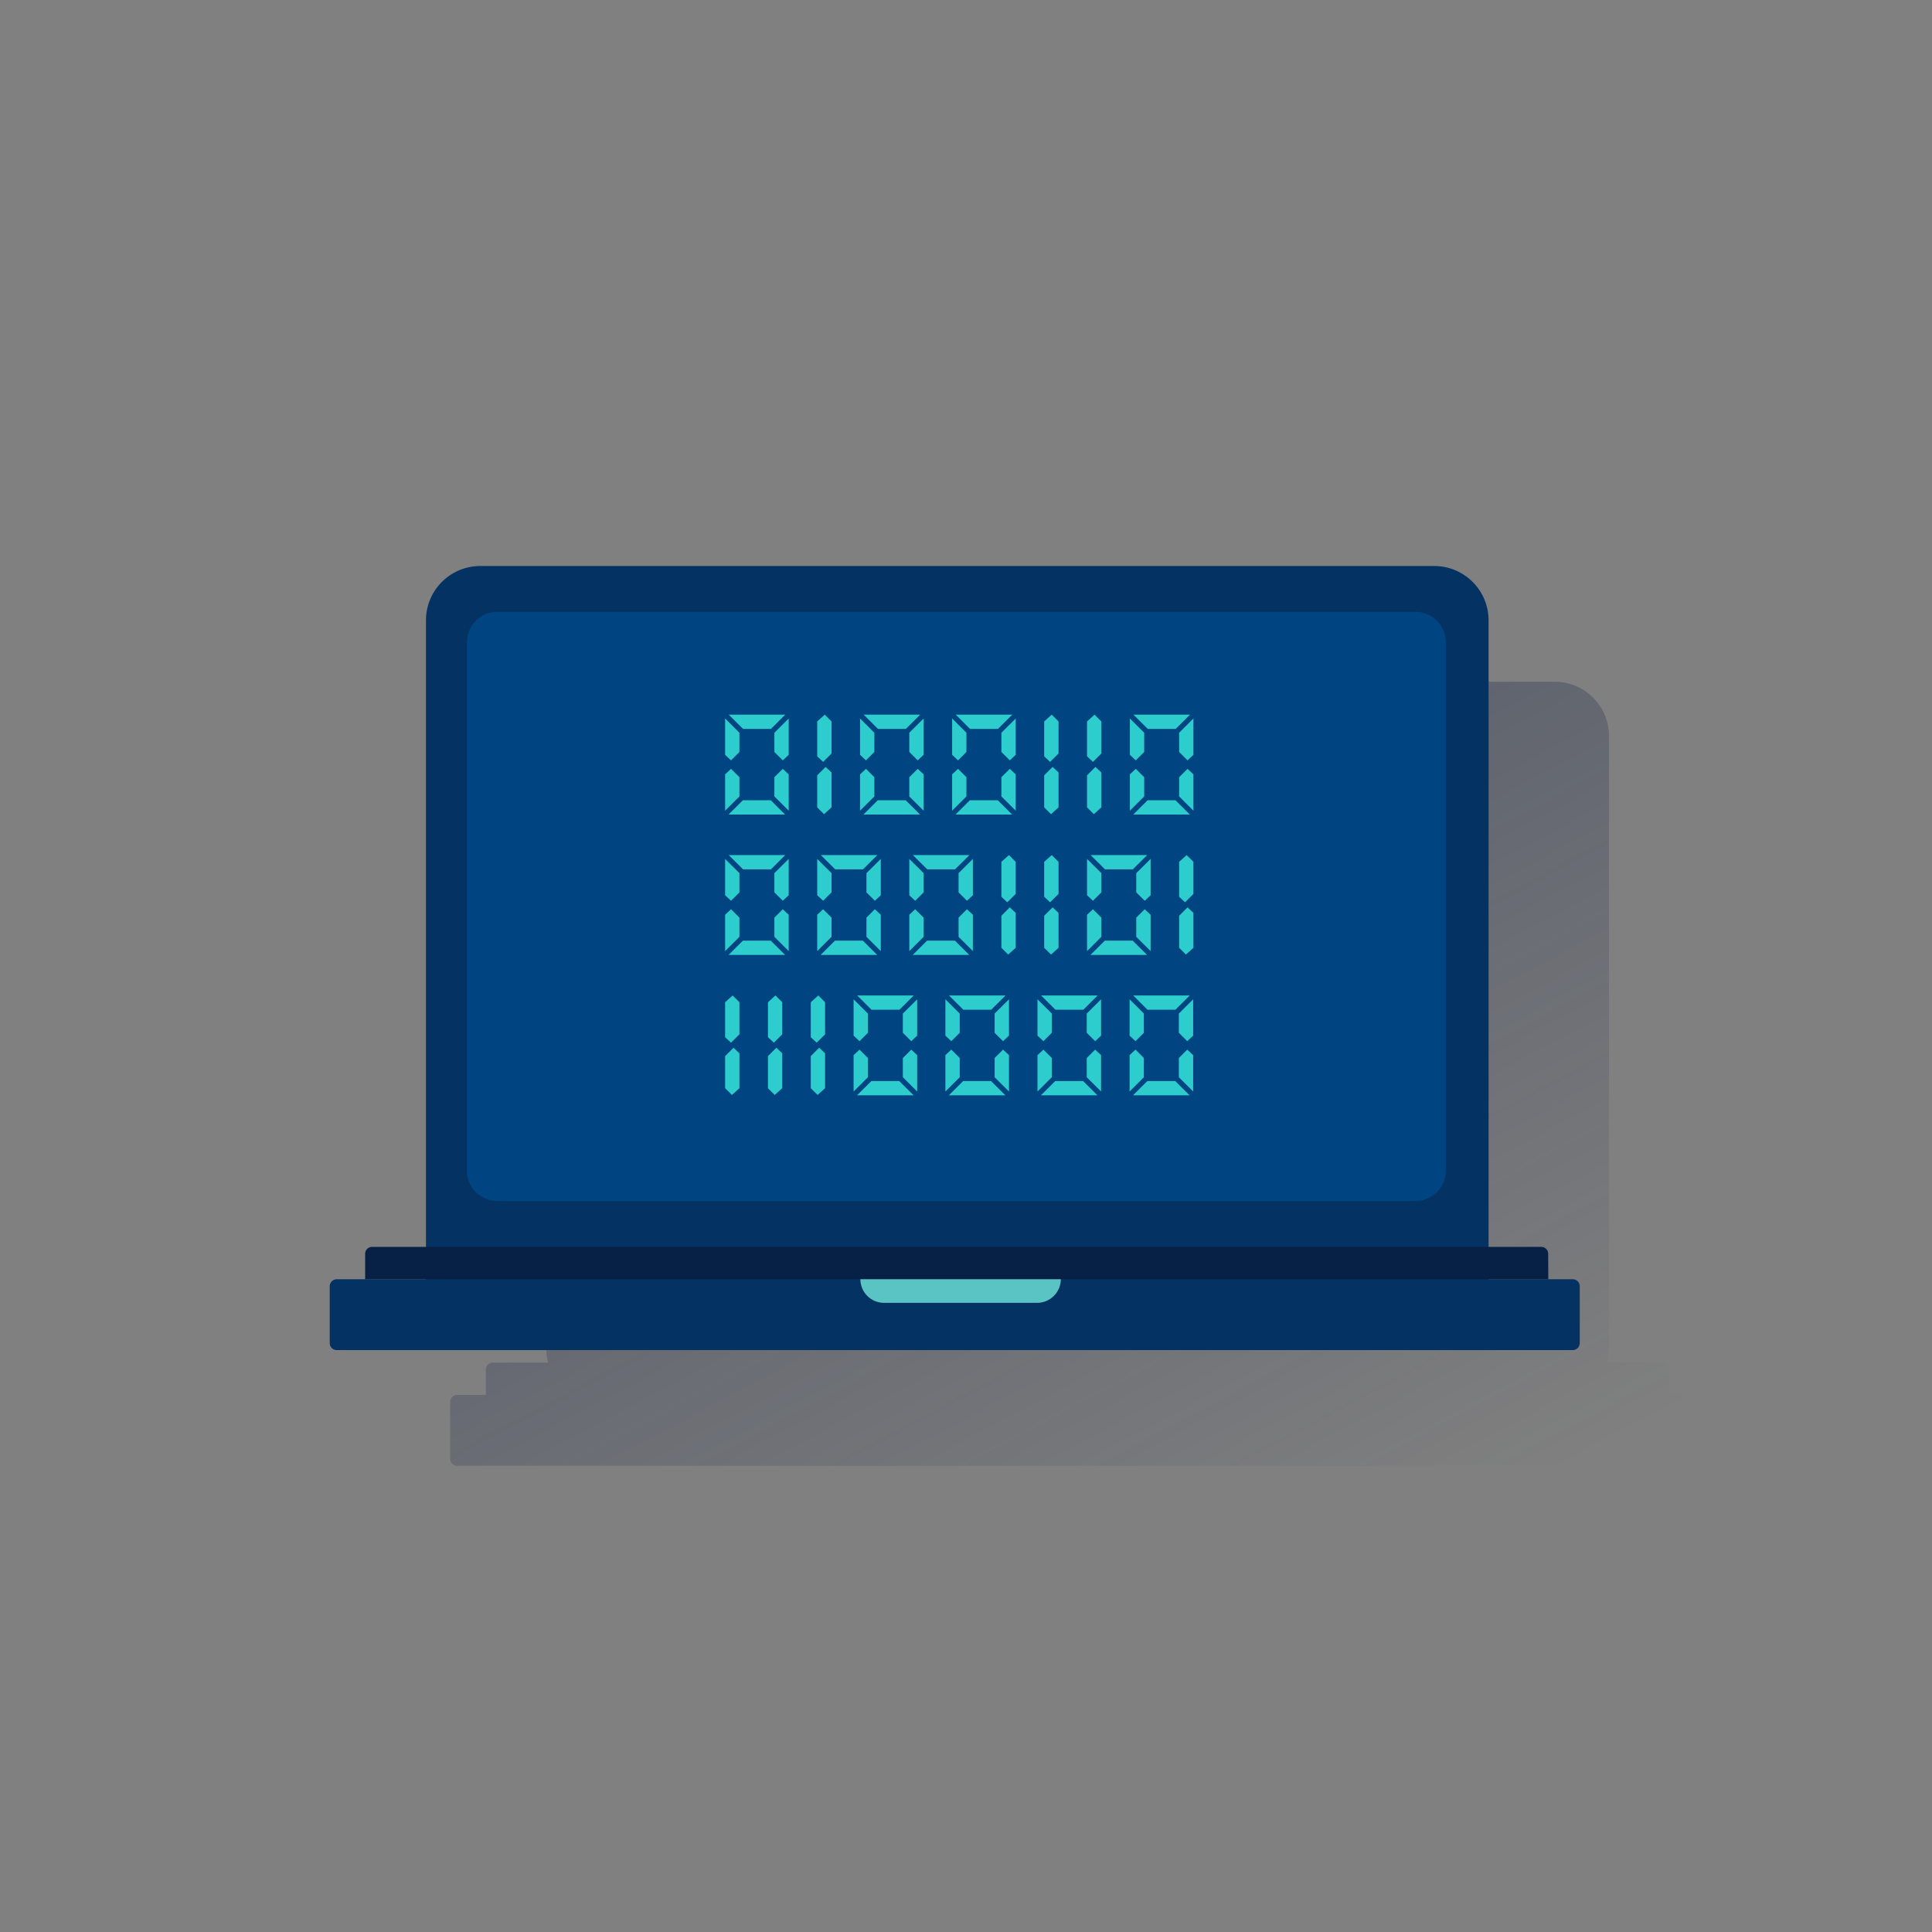 <svg xmlns="http://www.w3.org/2000/svg" xmlns:xlink="http://www.w3.org/1999/xlink" viewBox="0 0 600 600"><rect x="0" y="0" width="600" height="600" fill="#808080" stroke="none"/><defs><style>.cls-1{fill:none;}.cls-2{fill:url(#Degradado_sin_nombre_45);}.cls-3{fill:#043263;}.cls-4{fill:#49a5e6;}.cls-5{fill:#072146;}.cls-6{fill:#5ac4c4;}.cls-7{opacity:0.5;isolation:isolate;fill:url(#Degradado_sin_nombre_2);}.cls-8{fill:#004481;}.cls-9{fill:#2dcccd;}</style><linearGradient id="Degradado_sin_nombre_45" x1="230.89" y1="171.87" x2="404.43" y2="498.26" gradientUnits="userSpaceOnUse"><stop offset="0" stop-color="#192647" stop-opacity="0.5"/><stop offset="1" stop-color="#192647" stop-opacity="0"/></linearGradient><linearGradient id="Degradado_sin_nombre_2" x1="184.32" y1="233.43" x2="325.66" y2="308.57" gradientUnits="userSpaceOnUse"><stop offset="0" stop-color="#eaf9fa"/><stop offset="1" stop-color="#eaf9fa" stop-opacity="0.2"/><stop offset="1" stop-color="#eaf9fa" stop-opacity="0.5"/></linearGradient></defs><title>6</title><g id="Cuadrados_Blancos" data-name="Cuadrados Blancos"><rect class="cls-1" width="600" height="600"/></g><g id="Capa_7" data-name="Capa 7"><path class="cls-2" d="M518.25,433.21v-7.84a2.16,2.16,0,0,0-2.2-2.2H499.1a15.4,15.4,0,0,0,.59-4.11V228.59a16.87,16.87,0,0,0-16.87-16.87H186.52a16.88,16.88,0,0,0-16.87,16.87V419.06a15.4,15.4,0,0,0,.59,4.11H153.08a2.16,2.16,0,0,0-2.2,2.2v7.84H142a2.17,2.17,0,0,0-2.2,2.2V453a2.17,2.17,0,0,0,2.2,2.2H525.8A2.16,2.16,0,0,0,528,453V435.41a2.16,2.16,0,0,0-2.2-2.2Z"/><path class="cls-3" d="M149.12,175.78h296.3a16.88,16.88,0,0,1,16.87,16.87h0V398.82h-330V192.65A16.87,16.87,0,0,1,149.12,175.78Z"/><path class="cls-4" d="M154,190.45h286a7.36,7.36,0,0,1,7.34,7.34V365a7.36,7.36,0,0,1-7.34,7.33H154A7.35,7.35,0,0,1,146.7,365V197.79A7.36,7.36,0,0,1,154,190.45Z"/><path class="cls-3" d="M104.6,397.28H488.4a2.16,2.16,0,0,1,2.2,2.2v17.6a2.17,2.17,0,0,1-2.2,2.2H104.6a2.16,2.16,0,0,1-2.2-2.2v-17.6A2.2,2.2,0,0,1,104.6,397.28Z"/><path class="cls-5" d="M480.84,397.28H113.4v-7.85a2.16,2.16,0,0,1,2.2-2.2h363a2.16,2.16,0,0,1,2.2,2.2Z"/><path class="cls-6" d="M322.13,404.61h-47.6a7.35,7.35,0,0,1-7.33-7.33h62.26A7.4,7.4,0,0,1,322.13,404.61Z"/><path class="cls-7" d="M154,372.34H299.25l97.62-181.89H154a7.36,7.36,0,0,0-7.33,7.34V365A7.35,7.35,0,0,0,154,372.34Z"/><path class="cls-8" d="M154.47,190H439.53a9.45,9.45,0,0,1,9.47,9.43V363.57a9.45,9.45,0,0,1-9.47,9.43H154.47a9.45,9.45,0,0,1-9.47-9.43V199.43A9.45,9.45,0,0,1,154.47,190Z"/><polygon class="cls-9" points="253.79 250.74 253.79 240.78 256.4 238.17 258.24 239.89 258.24 250.74 255.91 252.85 253.79 250.74"/><polygon class="cls-9" points="258.24 224.05 258.24 234.01 255.63 236.61 253.79 234.9 253.79 224.05 256.13 221.94 258.24 224.05"/><polygon class="cls-9" points="310.99 294.35 310.99 284.39 313.6 281.78 315.44 283.5 315.44 294.35 313.1 296.45 310.99 294.35"/><polygon class="cls-9" points="315.44 267.65 315.44 277.61 312.82 280.22 310.99 278.5 310.99 267.65 313.33 265.55 315.44 267.65"/><polygon class="cls-9" points="366.19 294.35 366.19 284.39 368.8 281.78 370.63 283.5 370.63 294.35 368.3 296.45 366.19 294.35"/><polygon class="cls-9" points="370.63 267.65 370.63 277.61 368.03 280.22 366.19 278.5 366.19 267.65 368.52 265.55 370.63 267.65"/><polygon class="cls-9" points="225.19 337.95 225.19 327.99 227.8 325.38 229.64 327.1 229.64 337.95 227.31 340.05 225.19 337.95"/><polygon class="cls-9" points="229.64 311.25 229.64 321.22 227.03 323.82 225.19 322.11 225.19 311.26 227.53 309.15 229.64 311.25"/><polygon class="cls-9" points="238.49 337.95 238.49 327.99 241.11 325.38 242.94 327.1 242.94 337.95 240.6 340.05 238.49 337.95"/><polygon class="cls-9" points="242.94 311.25 242.94 321.22 240.33 323.82 238.49 322.11 238.49 311.26 240.82 309.15 242.94 311.25"/><polygon class="cls-9" points="251.79 337.95 251.79 327.99 254.4 325.38 256.24 327.1 256.24 337.95 253.91 340.05 251.79 337.95"/><polygon class="cls-9" points="256.24 311.25 256.24 321.22 253.63 323.82 251.79 322.11 251.79 311.26 254.13 309.15 256.24 311.25"/><polygon class="cls-9" points="324.28 294.35 324.28 284.39 326.9 281.78 328.74 283.5 328.74 294.35 326.41 296.45 324.28 294.35"/><polygon class="cls-9" points="328.74 267.65 328.74 277.61 326.12 280.22 324.28 278.5 324.28 267.65 326.62 265.55 328.74 267.65"/><polygon class="cls-9" points="324.28 250.74 324.28 240.78 326.9 238.17 328.74 239.89 328.74 250.74 326.41 252.85 324.28 250.74"/><polygon class="cls-9" points="328.74 224.05 328.74 234.01 326.12 236.61 324.28 234.9 324.28 224.05 326.62 221.94 328.74 224.05"/><polygon class="cls-9" points="337.59 250.74 337.59 240.78 340.19 238.17 342.03 239.89 342.03 250.74 339.7 252.85 337.59 250.74"/><polygon class="cls-9" points="342.03 224.05 342.03 234.01 339.43 236.61 337.59 234.9 337.59 224.05 339.92 221.94 342.03 224.05"/><polygon class="cls-9" points="239.43 226.37 230.76 226.37 226.31 221.94 243.87 221.94 239.43 226.37"/><polygon class="cls-9" points="229.64 227.56 229.64 233.53 227.03 236.14 225.19 234.42 225.19 223.13 229.64 227.56"/><polygon class="cls-9" points="240.49 227.56 240.49 233.53 243.1 236.14 244.94 234.42 244.94 223.13 240.49 227.56"/><polygon class="cls-9" points="230.71 248.52 239.37 248.52 243.82 252.96 226.26 252.96 230.71 248.52"/><polygon class="cls-9" points="240.49 247.34 240.49 241.36 243.1 238.77 244.94 240.48 244.94 251.77 240.49 247.34"/><polygon class="cls-9" points="229.64 247.34 229.64 241.36 227.03 238.77 225.19 240.48 225.19 251.77 229.64 247.34"/><polygon class="cls-9" points="239.43 269.98 230.76 269.98 226.31 265.55 243.87 265.55 239.43 269.98"/><polygon class="cls-9" points="229.64 271.16 229.64 277.14 227.03 279.74 225.19 278.03 225.19 266.74 229.64 271.16"/><polygon class="cls-9" points="240.49 271.16 240.49 277.14 243.1 279.74 244.94 278.03 244.94 266.74 240.49 271.16"/><polygon class="cls-9" points="230.71 292.13 239.37 292.13 243.82 296.56 226.26 296.56 230.71 292.13"/><polygon class="cls-9" points="240.49 290.94 240.49 284.97 243.1 282.37 244.94 284.08 244.94 295.38 240.49 290.94"/><polygon class="cls-9" points="229.64 290.94 229.64 284.97 227.03 282.37 225.19 284.08 225.19 295.38 229.64 290.94"/><polygon class="cls-9" points="279.33 313.58 270.65 313.58 266.21 309.15 283.77 309.15 279.33 313.58"/><polygon class="cls-9" points="269.54 314.77 269.54 320.74 266.93 323.35 265.09 321.63 265.09 310.34 269.54 314.77"/><polygon class="cls-9" points="280.39 314.77 280.39 320.74 283 323.35 284.84 321.63 284.84 310.34 280.39 314.77"/><polygon class="cls-9" points="270.61 335.73 279.27 335.73 283.72 340.16 266.15 340.16 270.61 335.73"/><polygon class="cls-9" points="280.39 334.55 280.39 328.57 283 325.97 284.84 327.68 284.84 338.98 280.39 334.55"/><polygon class="cls-9" points="269.54 334.55 269.54 328.57 266.93 325.97 265.09 327.68 265.09 338.98 269.54 334.55"/><polygon class="cls-9" points="307.83 313.58 299.17 313.58 294.72 309.15 312.29 309.15 307.83 313.58"/><polygon class="cls-9" points="298.05 314.77 298.05 320.74 295.44 323.35 293.6 321.63 293.6 310.34 298.05 314.77"/><polygon class="cls-9" points="308.89 314.77 308.89 320.74 311.51 323.35 313.35 321.63 313.35 310.34 308.89 314.77"/><polygon class="cls-9" points="299.11 335.73 307.78 335.73 312.23 340.16 294.67 340.16 299.11 335.73"/><polygon class="cls-9" points="308.89 334.55 308.89 328.57 311.51 325.97 313.35 327.68 313.35 338.98 308.89 334.55"/><polygon class="cls-9" points="298.05 334.55 298.05 328.57 295.44 325.97 293.6 327.68 293.6 338.98 298.05 334.55"/><polygon class="cls-9" points="336.44 313.58 327.77 313.58 323.32 309.15 340.88 309.15 336.44 313.58"/><polygon class="cls-9" points="326.65 314.77 326.65 320.74 324.04 323.35 322.2 321.63 322.2 310.34 326.65 314.77"/><polygon class="cls-9" points="337.5 314.77 337.5 320.74 340.11 323.35 341.95 321.63 341.95 310.34 337.5 314.77"/><polygon class="cls-9" points="327.71 335.73 336.38 335.73 340.83 340.16 323.26 340.16 327.71 335.73"/><polygon class="cls-9" points="337.5 334.55 337.5 328.57 340.11 325.97 341.95 327.68 341.95 338.98 337.5 334.55"/><polygon class="cls-9" points="326.65 334.55 326.65 328.57 324.04 325.97 322.2 327.68 322.2 338.98 326.65 334.55"/><polygon class="cls-9" points="365.04 313.58 356.36 313.58 351.92 309.15 369.48 309.15 365.04 313.58"/><polygon class="cls-9" points="355.24 314.77 355.24 320.74 352.64 323.35 350.8 321.63 350.8 310.34 355.24 314.77"/><polygon class="cls-9" points="366.1 314.77 366.1 320.74 368.71 323.35 370.55 321.63 370.55 310.34 366.1 314.77"/><polygon class="cls-9" points="356.31 335.73 364.98 335.73 369.43 340.16 351.86 340.16 356.31 335.73"/><polygon class="cls-9" points="366.1 334.55 366.1 328.57 368.71 325.97 370.55 327.68 370.55 338.98 366.1 334.55"/><polygon class="cls-9" points="355.24 334.55 355.24 328.57 352.64 325.97 350.8 327.68 350.8 338.98 355.24 334.55"/><polygon class="cls-9" points="268.03 269.98 259.36 269.98 254.91 265.55 272.47 265.55 268.03 269.98"/><polygon class="cls-9" points="258.24 271.16 258.24 277.14 255.63 279.74 253.79 278.03 253.79 266.74 258.24 271.16"/><polygon class="cls-9" points="269.09 271.16 269.09 277.14 271.7 279.74 273.54 278.03 273.54 266.74 269.09 271.16"/><polygon class="cls-9" points="259.31 292.13 267.97 292.13 272.42 296.56 254.86 296.56 259.31 292.13"/><polygon class="cls-9" points="269.09 290.94 269.09 284.97 271.7 282.37 273.54 284.08 273.54 295.38 269.09 290.94"/><polygon class="cls-9" points="258.24 290.94 258.24 284.97 255.63 282.37 253.79 284.08 253.79 295.38 258.24 290.94"/><polygon class="cls-9" points="296.62 269.98 287.96 269.98 283.5 265.55 301.07 265.55 296.62 269.98"/><polygon class="cls-9" points="286.84 271.16 286.84 277.14 284.22 279.74 282.39 278.03 282.39 266.74 286.84 271.16"/><polygon class="cls-9" points="297.69 271.16 297.69 277.14 300.3 279.74 302.14 278.03 302.14 266.74 297.69 271.16"/><polygon class="cls-9" points="287.9 292.13 296.57 292.13 301.01 296.56 283.46 296.56 287.9 292.13"/><polygon class="cls-9" points="297.69 290.94 297.69 284.97 300.3 282.37 302.14 284.08 302.14 295.38 297.69 290.94"/><polygon class="cls-9" points="286.84 290.94 286.84 284.97 284.22 282.37 282.39 284.08 282.39 295.38 286.84 290.94"/><polygon class="cls-9" points="351.82 269.98 343.16 269.98 338.71 265.55 356.27 265.55 351.82 269.98"/><polygon class="cls-9" points="342.03 271.16 342.03 277.14 339.43 279.74 337.59 278.03 337.59 266.74 342.03 271.16"/><polygon class="cls-9" points="352.88 271.16 352.88 277.14 355.5 279.74 357.34 278.03 357.34 266.74 352.88 271.16"/><polygon class="cls-9" points="343.1 292.13 351.77 292.13 356.22 296.56 338.65 296.56 343.1 292.13"/><polygon class="cls-9" points="352.88 290.94 352.88 284.97 355.5 282.37 357.34 284.08 357.34 295.38 352.88 290.94"/><polygon class="cls-9" points="342.03 290.94 342.03 284.97 339.43 282.37 337.59 284.08 337.59 295.38 342.03 290.94"/><polygon class="cls-9" points="281.33 226.37 272.66 226.37 268.21 221.94 285.77 221.94 281.33 226.37"/><polygon class="cls-9" points="271.54 227.56 271.54 233.53 268.93 236.14 267.09 234.42 267.09 223.13 271.54 227.56"/><polygon class="cls-9" points="282.39 227.56 282.39 233.53 285 236.14 286.84 234.42 286.84 223.13 282.39 227.56"/><polygon class="cls-9" points="272.6 248.52 281.27 248.52 285.72 252.96 268.15 252.96 272.6 248.52"/><polygon class="cls-9" points="282.39 247.34 282.39 241.36 285 238.77 286.84 240.48 286.84 251.77 282.39 247.34"/><polygon class="cls-9" points="271.54 247.34 271.54 241.36 268.93 238.77 267.09 240.48 267.09 251.77 271.54 247.34"/><polygon class="cls-9" points="309.93 226.37 301.25 226.37 296.81 221.94 314.37 221.94 309.93 226.37"/><polygon class="cls-9" points="300.13 227.56 300.13 233.53 297.53 236.14 295.69 234.42 295.69 223.13 300.13 227.56"/><polygon class="cls-9" points="310.99 227.56 310.99 233.53 313.6 236.14 315.44 234.42 315.44 223.13 310.99 227.56"/><polygon class="cls-9" points="301.2 248.52 309.87 248.52 314.32 252.96 296.75 252.96 301.2 248.52"/><polygon class="cls-9" points="310.99 247.34 310.99 241.36 313.6 238.77 315.44 240.48 315.44 251.77 310.99 247.34"/><polygon class="cls-9" points="300.13 247.34 300.13 241.36 297.53 238.77 295.69 240.48 295.69 251.77 300.13 247.34"/><polygon class="cls-9" points="365.12 226.37 356.45 226.37 352 221.94 369.57 221.94 365.12 226.37"/><polygon class="cls-9" points="355.34 227.56 355.34 233.53 352.72 236.14 350.89 234.42 350.89 223.13 355.34 227.56"/><polygon class="cls-9" points="366.19 227.56 366.19 233.53 368.8 236.14 370.63 234.42 370.63 223.13 366.19 227.56"/><polygon class="cls-9" points="356.4 248.52 365.06 248.52 369.51 252.96 351.96 252.96 356.4 248.52"/><polygon class="cls-9" points="366.19 247.34 366.19 241.36 368.8 238.77 370.63 240.48 370.63 251.77 366.19 247.34"/><polygon class="cls-9" points="355.34 247.34 355.34 241.36 352.72 238.77 350.89 240.48 350.89 251.77 355.34 247.34"/></g></svg>